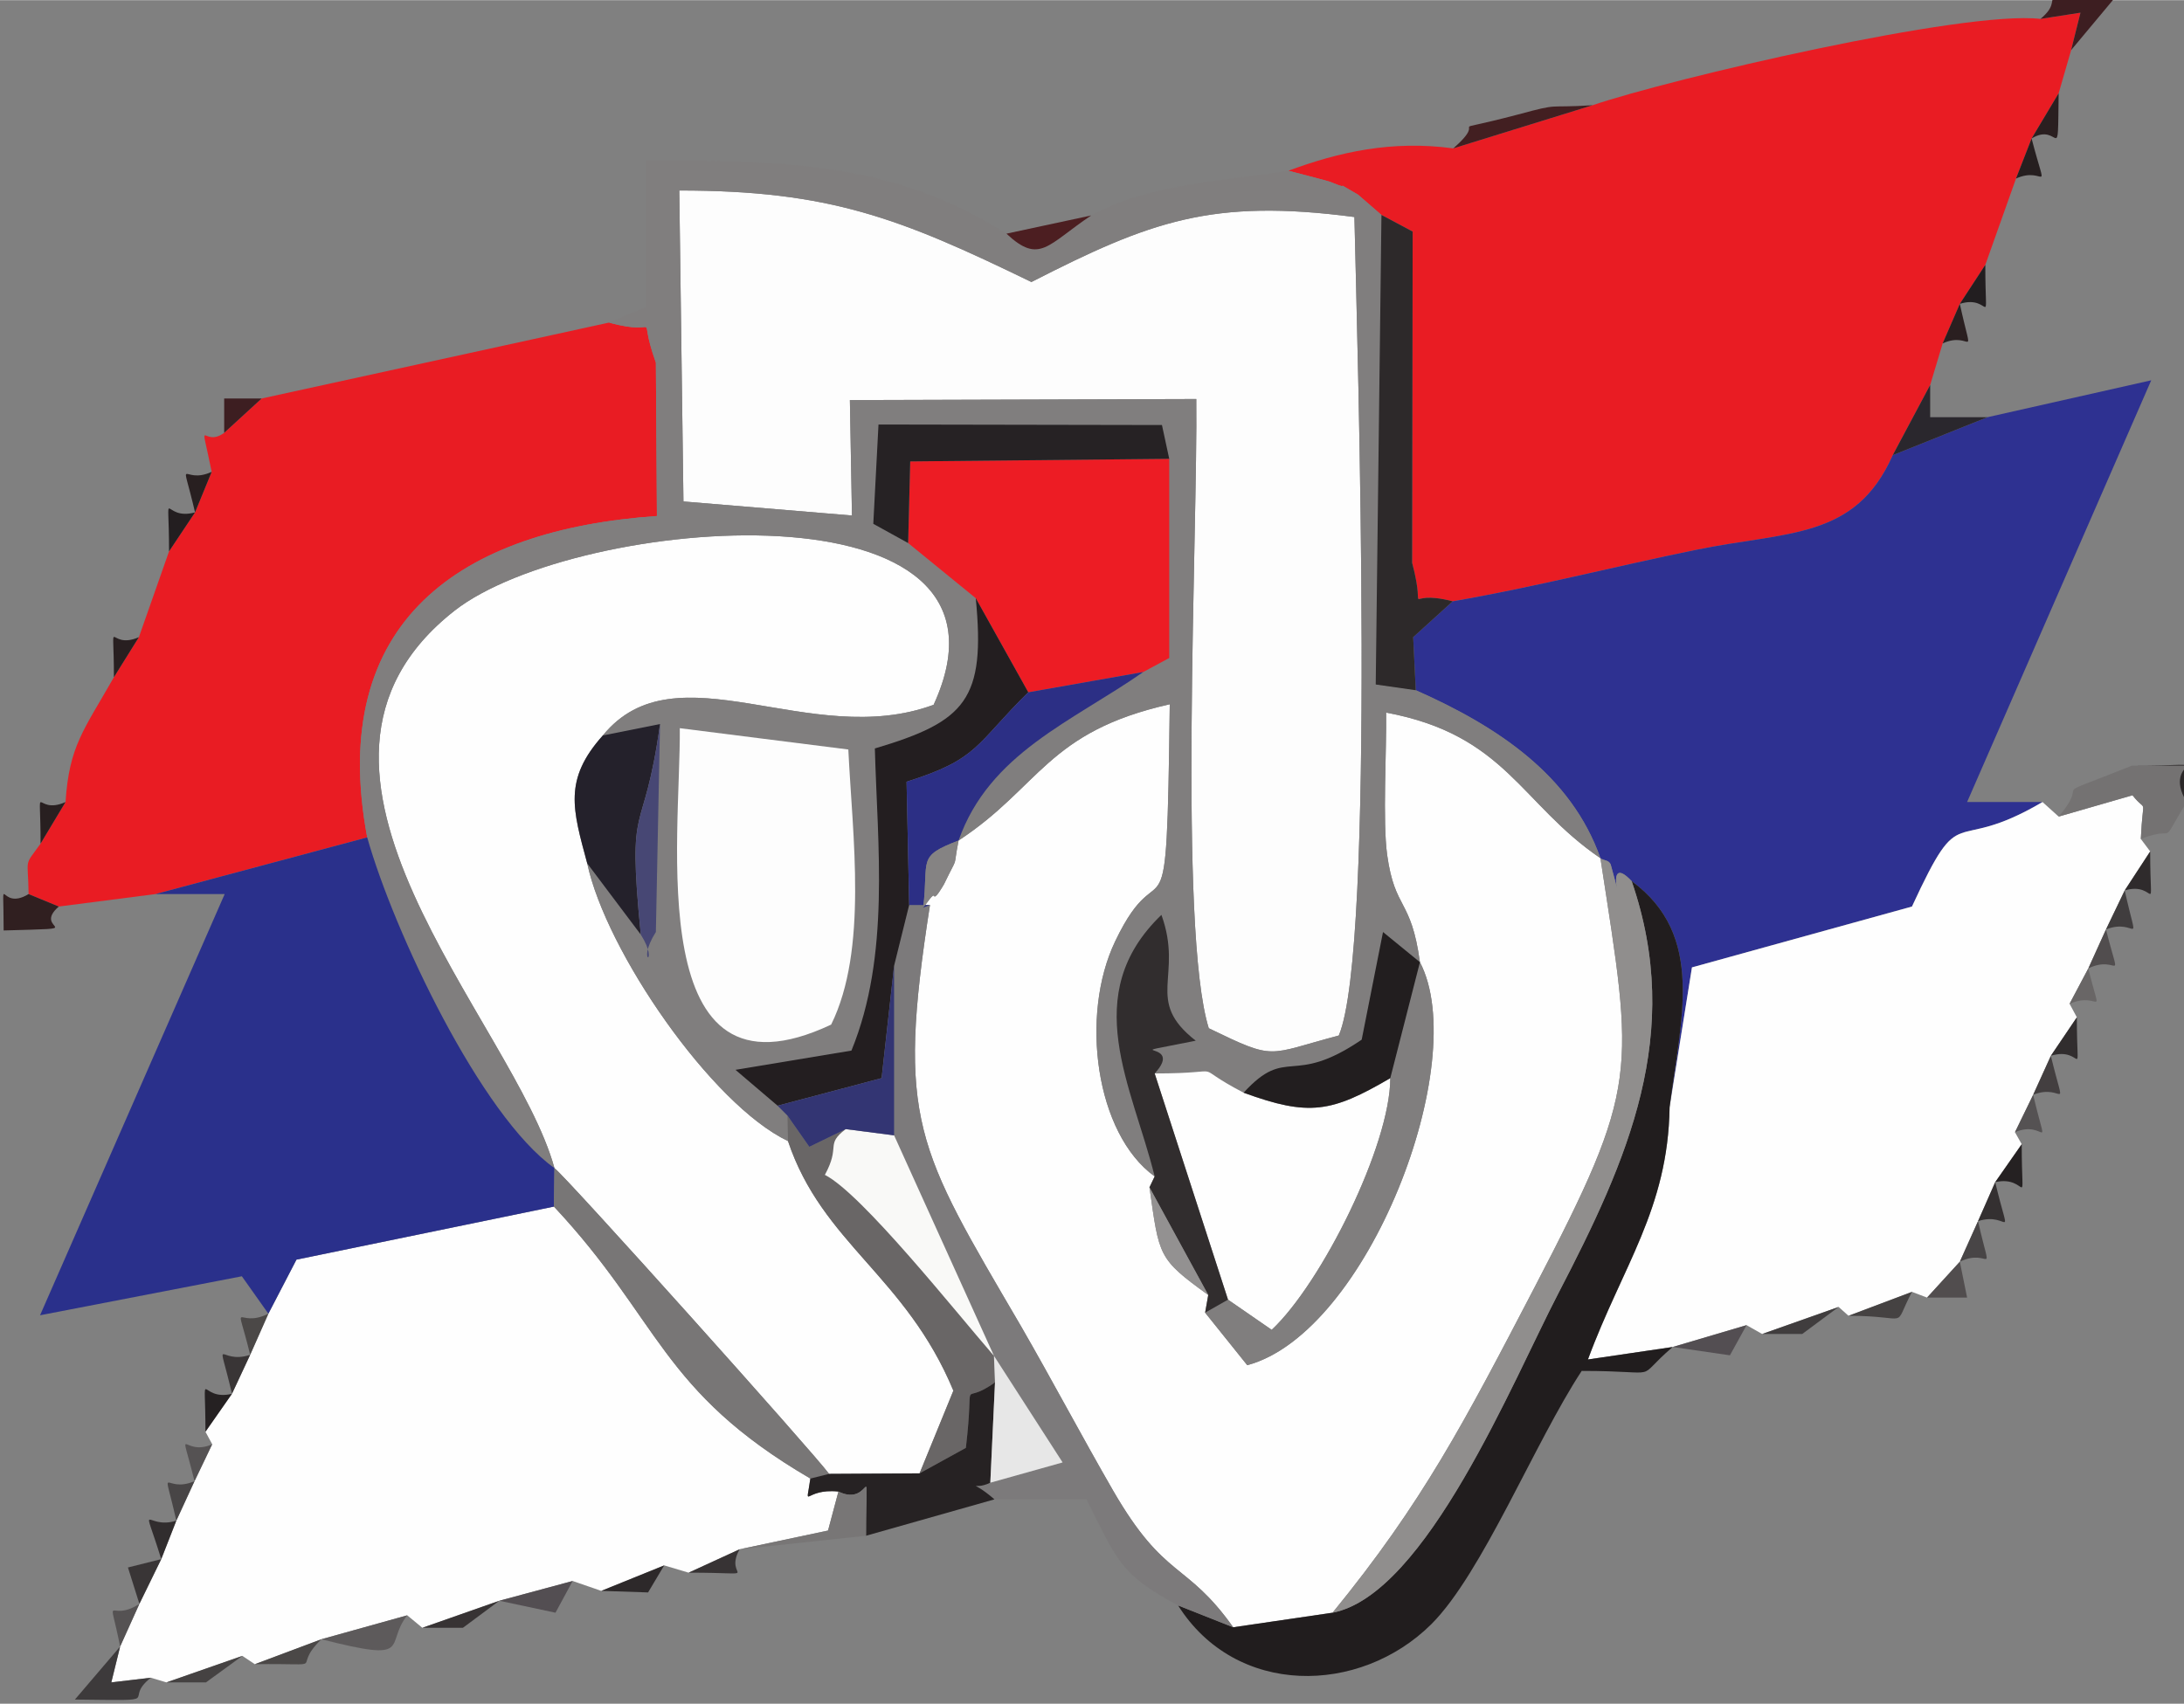 <?xml version="1.0" encoding="UTF-8"?>
<!DOCTYPE svg PUBLIC "-//W3C//DTD SVG 1.1//EN" "http://www.w3.org/Graphics/SVG/1.1/DTD/svg11.dtd">
<!-- Creator: CorelDRAW X8 -->
<svg xmlns="http://www.w3.org/2000/svg" xml:space="preserve" width="41.985mm" height="32.763mm" version="1.1" style="shape-rendering:geometricPrecision; text-rendering:geometricPrecision; image-rendering:optimizeQuality; fill-rule:evenodd; clip-rule:evenodd"
viewBox="0 0 4199 3276"
 xmlns:xlink="http://www.w3.org/1999/xlink">
 <rect x="0" y="0" width="4199" height="3276" fill="#808080" stroke="none"/>
 <defs>
  <style type="text/css">
   <![CDATA[
    .fil7 {fill:#211D1E}
    .fil18 {fill:#221E1F}
    .fil45 {fill:#221E20}
    .fil10 {fill:#231E20}
    .fil17 {fill:#24212B}
    .fil41 {fill:#252122}
    .fil49 {fill:#261F20}
    .fil20 {fill:#262223}
    .fil15 {fill:#262224}
    .fil48 {fill:#281F20}
    .fil42 {fill:#2A1F20}
    .fil25 {fill:#2A272D}
    .fil5 {fill:#2A308B}
    .fil51 {fill:#2B2728}
    .fil16 {fill:#2C2F85}
    .fil11 {fill:#2D292A}
    .fil3 {fill:#2E3191}
    .fil43 {fill:#2F2B2C}
    .fil26 {fill:#301F20}
    .fil12 {fill:#312D2E}
    .fil21 {fill:#333573}
    .fil44 {fill:#343031}
    .fil40 {fill:#373334}
    .fil37 {fill:#393536}
    .fil29 {fill:#3D1E21}
    .fil28 {fill:#3D3A3B}
    .fil39 {fill:#403D3E}
    .fil27 {fill:#421F21}
    .fil47 {fill:#433F40}
    .fil36 {fill:#454242}
    .fil24 {fill:#474774}
    .fil46 {fill:#484546}
    .fil38 {fill:#4B4847}
    .fil33 {fill:#4C1E21}
    .fil35 {fill:#514D4E}
    .fil34 {fill:#534E52}
    .fil50 {fill:#555253}
    .fil31 {fill:#5D5A5B}
    .fil14 {fill:#696666}
    .fil22 {fill:#747272}
    .fil13 {fill:#787676}
    .fil8 {fill:#7C7A7B}
    .fil4 {fill:#807E7E}
    .fil32 {fill:#858383}
    .fil9 {fill:#908E8D}
    .fil30 {fill:#939191}
    .fil23 {fill:#E7E7E7}
    .fil1 {fill:#E91C23}
    .fil6 {fill:#ED1C24}
    .fil19 {fill:#F9F9F7}
    .fil2 {fill:#FDFDFD}
    .fil0 {fill:#FEFEFE}
   ]]>
  </style>
 </defs>
 <g id="Layer_x0020_1">
  <g id="_218277093440">
   <path class="fil0" d="M1843 1616c-12,61 2,22 -28,84 -3,5 -16,28 -19,23 -2,-6 -14,14 -21,22l13 -5c-65,416 -26,466 175,810 60,104 117,212 177,316 100,173 140,135 231,263l191 -28c174,-213 253,-366 388,-625 204,-392 191,-410 127,-826 -154,-105 -182,-237 -412,-280 1,74 -7,208 2,274 15,107 46,82 63,206 100,191 -100,713 -332,775l-81 -101 6 -34c-97,-70 -94,-74 -113,-207l10 -21c-114,-82 -144,-310 -76,-452 93,-195 99,46 105,-456 -236,53 -249,159 -406,262z"/>
   <path class="fil1" d="M3062 202l-268 83c-118,-16 -220,7 -317,43 3,1 79,20 82,22 48,20 -7,-10 52,24l45 39 60 32 -1 637c30,113 -23,48 78,74 157,-27 311,-67 468,-99 175,-36 306,-19 378,-182l72 -135 24 -80 33 -76 49 -75 59 -166 30 -77 52 -87 24 -83 18 -72 -77 12c-147,-17 -711,115 -861,166z"/>
   <path class="fil2" d="M1634 769l666 -2c3,256 -35,1020 24,1210 130,63 110,51 250,14 71,-168 36,-1311 30,-1574 -274,-36 -392,8 -621,125 -253,-123 -388,-176 -677,-176l8 598 324 27 -4 -222z"/>
   <path class="fil0" d="M1066 2246c23,17 498,547 528,588l174 -1 65 -159c-92,-221 -252,-283 -318,-480 -147,-70 -350,-365 -386,-534 -28,-104 -46,-161 30,-246 141,-173 398,29 636,-59 202,-440 -687,-364 -921,-181 -389,305 115,790 192,1072z"/>
   <path class="fil3" d="M3821 802l-182 73c-72,163 -203,146 -378,182 -157,32 -311,72 -468,99l-76 69 5 102c158,70 299,164 355,323 6,5 17,3 20,13 31,110 -17,-29 40,31 143,105 94,266 73,435l43 -269 423 -117c99,-214 71,-95 251,-201l-145 0 354 -811 -315 71z"/>
   <path class="fil0" d="M516 2526l-35 79 -35 75 -51 73 13 24 -34 71 -35 76 -29 74 -42 86 -37 82 -17 69 76 -9 30 9 146 -51 24 16 128 -48 165 -46 29 24 148 -52 141 -38 55 19 121 -49 47 14 98 -45 170 -36 20 -75c-67,-7 -63,39 -54,-25 -289,-169 -288,-304 -493,-523l-495 102 -54 104z"/>
   <path class="fil1" d="M503 766l-72 66c-42,31 -48,-43 -24,75l-32 78 -50 75 -58 165 -48 77c-58,102 -86,132 -93,240l-48 80c-33,46 -24,24 -23,97l58 24 186 -24 407 -109c-78,-417 181,-592 557,-618l-2 -295c-39,-109 18,-47 -90,-77l-668 146z"/>
   <path class="fil4" d="M1307 1400l324 41c8,167 38,385 -33,529 -365,172 -289,-361 -291,-570zm331 -409l-324 -27 -8 -598c289,0 424,53 677,176 229,-117 347,-161 621,-125 6,263 41,1406 -30,1574 -140,37 -120,49 -250,-14 -59,-190 -21,-954 -24,-1210l-666 2 4 222zm-467 -371c108,30 51,-32 90,77l2 295c-376,26 -635,201 -557,618 51,181 219,536 360,636 -77,-282 -581,-767 -192,-1072 234,-183 1123,-259 921,181 -238,88 -495,-114 -636,59l110 -22 -8 400c-40,63 9,65 -29,5l-103 -137c36,169 239,464 386,534l-1 -49 -19 -19 -81 -69 223 -37c75,-183 50,-395 45,-581 175,-52 213,-94 194,-289l-130 -106 -67 -37 10 -191 545 1 14 65 0 383 -50 27c-136,95 -296,156 -355,324 157,-103 170,-209 406,-262 -6,502 -12,261 -105,456 -68,142 -38,370 76,452 -43,-174 -147,-349 13,-503 43,119 -34,164 66,242 -169,34 -17,-4 -79,63 154,0 58,-22 171,37 84,-92 92,-10 227,-102l41 -207 71 58c-17,-124 -48,-99 -63,-206 -9,-66 -1,-200 -2,-274 230,43 258,175 412,280 -56,-159 -197,-253 -355,-323l-77 -11 11 -903 -45 -39c-59,-34 -4,-4 -52,-24 -3,-2 -79,-21 -82,-22 -130,21 -268,25 -379,86 -84,56 -99,95 -163,35 -216,-138 -432,-141 -693,-141l0 282 -71 30z"/>
   <path class="fil0" d="M3210 2129c-3,196 -91,306 -157,485l163 -24 142 -42 30 17 147 -52 19 17 122 -46 29 11 63 -69 35 -78 33 -75 51 -73 -13 -23 35 -72 34 -75 50 -74 -14 -26 36 -68 34 -75 36 -75 49 -75 -18 -24c4,-88 13,-47 -16,-84l-142 41 -31 -28c-180,106 -152,-13 -251,201l-423 117 -43 269z"/>
   <path class="fil5" d="M299 1719l133 0 -355 810 388 -75 51 72 54 -104 495 -102 1 -74c-141,-100 -309,-455 -360,-636l-407 109z"/>
   <path class="fil2" d="M1307 1400c2,209 -74,742 291,570 71,-144 41,-362 33,-529l-324 -41z"/>
   <polygon class="fil6" points="1746,1044 1876,1150 1977,1331 2198,1292 2248,1265 2248,882 1750,887 "/>
   <path class="fil7" d="M2562 3101l-191 28 -106 -42c111,176 349,173 487,36 98,-98 199,-350 289,-487 164,0 96,21 175,-46l-163 24c66,-179 154,-289 157,-485 21,-169 70,-330 -73,-435 101,293 -7,535 -141,793 -87,167 -254,579 -434,614z"/>
   <path class="fil0" d="M2361 2499l84 58c96,-90 228,-355 228,-484 -113,66 -156,74 -282,28 -113,-59 -17,-37 -171,-37l141 435z"/>
   <path class="fil8" d="M1719 1857l0 326 192 424 132 205 -139 39c-35,17 -42,-11 8,32l177 0c58,115 63,144 176,204l106 42c-91,-128 -131,-90 -231,-263 -60,-104 -117,-212 -177,-316 -201,-344 -240,-394 -175,-810l-40 0 -29 117z"/>
   <path class="fil9" d="M2562 3101c180,-35 347,-447 434,-614 134,-258 242,-500 141,-793 -57,-60 -9,79 -40,-31 -3,-10 -14,-8 -20,-13 64,416 77,434 -127,826 -135,259 -214,412 -388,625z"/>
   <path class="fil10" d="M1495 2126l200 -53 24 -216 29 -117 -5 -237c140,-44 132,-72 234,-172l-101 -181c19,195 -19,237 -194,289 5,186 30,398 -45,581l-223 37 81 69z"/>
   <path class="fil11" d="M2722 1327l-5 -102 76 -69c-101,-26 -48,39 -78,-74l1 -637 -60 -32 -11 903 77 11z"/>
   <path class="fil4" d="M2673 2073c0,129 -132,394 -228,484l-84 -58 -44 25 81 101c232,-62 432,-584 332,-775l-57 223z"/>
   <path class="fil12" d="M2220 2262l-10 21 113 207 -6 34 44 -25 -141 -435c62,-67 -90,-29 79,-63 -100,-78 -23,-123 -66,-242 -160,154 -56,329 -13,503z"/>
   <path class="fil13" d="M1065 2320c205,219 204,354 493,523l36 -9c-30,-41 -505,-571 -528,-588l-1 74z"/>
   <path class="fil14" d="M1768 2833l89 -49c18,-153 -14,-75 56,-126l-2 -51c-73,-84 -254,-312 -325,-348 31,-57 0,-57 40,-88l-70 34 -42 -60 1 49c66,197 226,259 318,480l-65 159z"/>
   <polygon class="fil15" points="1746,1044 1750,887 2248,882 2234,817 1689,816 1679,1007 "/>
   <path class="fil16" d="M1977 1331c-102,100 -94,128 -234,172l5 237 40 0 -13 5c11,-93 -13,-98 68,-129 59,-168 219,-229 355,-324l-221 39z"/>
   <path class="fil17" d="M1129 1660l103 137c-27,-274 5,-174 37,-405l-110 22c-76,85 -58,142 -30,246z"/>
   <path class="fil18" d="M2391 2101c126,46 169,38 282,-28l57 -223 -71 -58 -41 207c-135,92 -143,10 -227,102z"/>
   <path class="fil19" d="M1911 2607l-192 -424 -93 -12c-40,31 -9,31 -40,88 71,36 252,264 325,348z"/>
   <path class="fil20" d="M1768 2833l-174 1 -36 9c-9,64 -13,18 54,25 67,33 53,-84 53,85l247 -70c-50,-43 -43,-15 -8,-32l9 -193c-70,51 -38,-27 -56,126l-89 49z"/>
   <polygon class="fil21" points="1495,2126 1514,2145 1556,2205 1626,2171 1719,2183 1719,1857 1695,2073 "/>
   <path class="fil22" d="M4116 1613c74,-29 32,22 88,-71 -53,-88 86,-70 -105,-70 -177,71 -74,19 -141,98l142 -41c29,37 20,-4 16,84z"/>
   <polygon class="fil23" points="1904,2851 2043,2812 1911,2607 1913,2658 "/>
   <path class="fil24" d="M1232 1797c38,60 -11,58 29,-5l8 -400c-32,231 -64,131 -37,405z"/>
   <path class="fil13" d="M1422 2979l243 -26c0,-169 14,-52 -53,-85l-20 75 -170 36z"/>
   <polygon class="fil25" points="3639,875 3821,802 3711,802 3711,740 "/>
   <path class="fil26" d="M113 1743l-58 -24c-59,36 -48,-58 -48,70 176,-5 52,1 106,-46z"/>
   <path class="fil27" d="M2794 285l268 -83c-92,6 -59,-5 -144,18 -160,42 -48,-1 -124,65z"/>
   <path class="fil28" d="M290 3226l-76 9 17 -69 -87 102c183,2 88,4 146,-42z"/>
   <path class="fil29" d="M3982 96l86 -103c-183,-2 -88,-4 -145,43l77 -12 -18 72z"/>
   <path class="fil30" d="M2323 2490l-113 -207c19,133 16,137 113,207z"/>
   <path class="fil31" d="M783 3106l-165 46c180,46 120,11 165,-46z"/>
   <path class="fil32" d="M1775 1745c7,-8 19,-28 21,-22 3,5 16,-18 19,-23 30,-62 16,-23 28,-84 -81,31 -57,36 -68,129z"/>
   <path class="fil33" d="M1935 449c64,60 79,21 163,-35l-163 35z"/>
   <polygon class="fil34" points="1101,3040 960,3078 1068,3101 "/>
   <polygon class="fil34" points="3358,2548 3216,2590 3326,2606 "/>
   <polygon class="fil35" points="3705,2495 3782,2495 3768,2426 "/>
   <path class="fil36" d="M3676 2484l-122 46c123,0 83,28 122,-46z"/>
   <polygon class="fil37" points="268,3084 310,2998 246,3014 "/>
   <polygon class="fil11" points="1277,3010 1156,3059 1246,3062 "/>
   <polygon class="fil29" points="431,832 503,766 431,766 "/>
   <path class="fil38" d="M618 3152l-128 48c152,-2 65,13 128,-48z"/>
   <polygon class="fil39" points="3535,2513 3388,2565 3465,2565 "/>
   <path class="fil40" d="M1422 2979l-98 45c153,0 65,14 98,-45z"/>
   <polygon class="fil40" points="960,3078 812,3130 890,3130 "/>
   <path class="fil41" d="M3836 2273c66,-15 51,66 51,-73l-51 73z"/>
   <path class="fil42" d="M3906 266c55,-34 50,61 52,-87l-52 87z"/>
   <polygon class="fil36" points="466,3184 320,3235 396,3235 "/>
   <path class="fil10" d="M325 1060l50 -75c-65,18 -50,-63 -50,75z"/>
   <path class="fil41" d="M395 2753l51 -73c-65,16 -51,-64 -51,73z"/>
   <path class="fil37" d="M446 2680l35 -75c-62,21 -64,-49 -35,75z"/>
   <path class="fil12" d="M3943 2030c65,-20 50,61 50,-74l-50 74z"/>
   <path class="fil43" d="M4085 1712c64,-19 49,62 49,-75l-49 75z"/>
   <path class="fil44" d="M3803 2348c61,-20 63,50 33,-75l-33 75z"/>
   <path class="fil12" d="M310 2998l29 -74c-60,19 -67,-49 -29,74z"/>
   <path class="fil45" d="M3768 584c63,-20 49,61 49,-75l-49 75z"/>
   <path class="fil38" d="M481 2605l35 -79c-62,31 -64,-39 -35,79z"/>
   <path class="fil39" d="M4049 1787c61,-24 63,46 36,-75l-36 75z"/>
   <path class="fil46" d="M339 2924l35 -76c-60,26 -62,-44 -35,76z"/>
   <path class="fil46" d="M3768 2426c60,-29 62,41 35,-78l-35 78z"/>
   <path class="fil47" d="M3909 2105c60,-24 63,45 34,-75l-34 75z"/>
   <path class="fil48" d="M78 1622l48 -80c-62,28 -48,-54 -48,80z"/>
   <path class="fil49" d="M3876 343c57,-26 61,42 30,-77l-30 77z"/>
   <path class="fil48" d="M375 985l32 -78c-58,27 -60,-42 -32,78z"/>
   <path class="fil35" d="M4015 1862c59,-29 63,40 34,-75l-34 75z"/>
   <path class="fil50" d="M231 3166l37 -82c-60,39 -60,-32 -37,82z"/>
   <path class="fil50" d="M3874 2177c60,-26 64,51 35,-72l-35 72z"/>
   <path class="fil48" d="M219 1302l48 -77c-62,27 -48,-54 -48,77z"/>
   <path class="fil42" d="M3735 660c57,-26 59,43 33,-76l-33 76z"/>
   <path class="fil50" d="M374 2848l34 -71c-58,26 -64,-50 -34,71z"/>
   <path class="fil14" d="M3979 1930c60,-26 62,38 36,-68l-36 68z"/>
   <path class="fil51" d="M4204 1542l1 -70 -106 0c191,0 52,-18 105,70z"/>
  </g>
 </g>
</svg>
